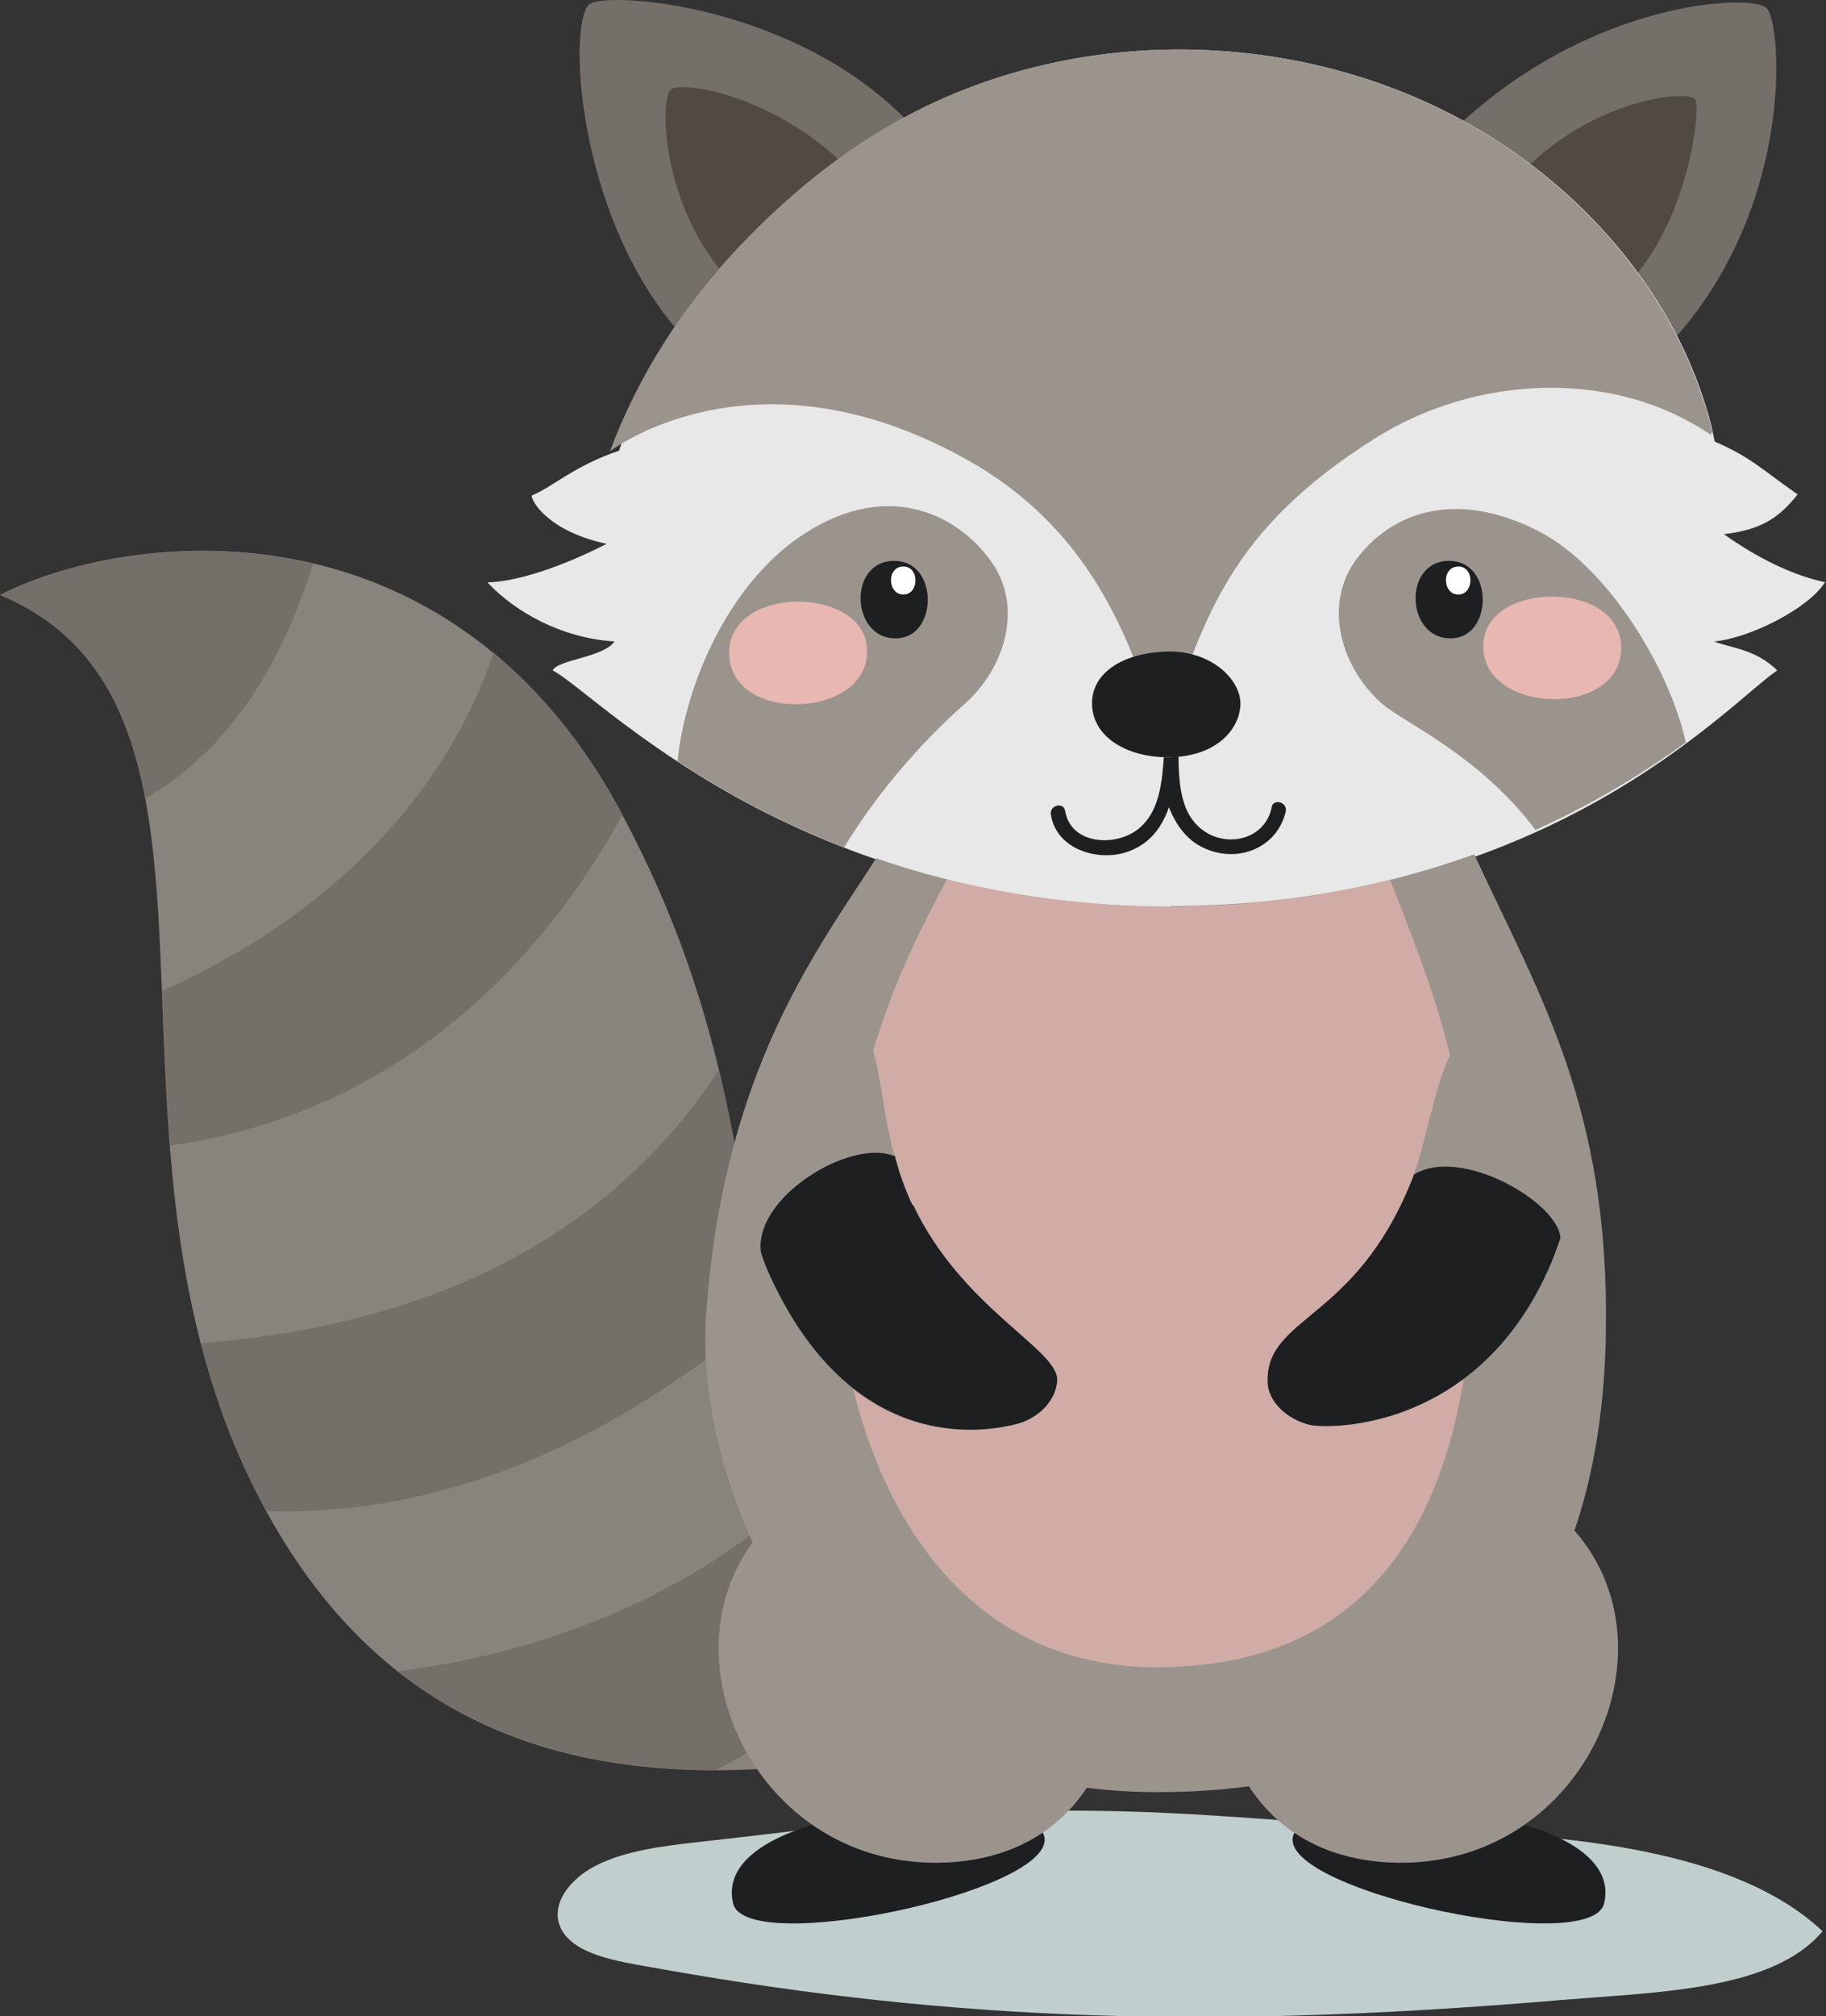 <?xml version="1.0" encoding="UTF-8"?>
<svg id="Layer_2" data-name="Layer 2" xmlns="http://www.w3.org/2000/svg" viewBox="0 0 32.18 35.52">
  <rect x="0" y="0" width="32.18" height="35.52" fill="#333333" stroke="none"/>
  <defs>
    <style>
      .cls-1 {
        fill: #89837d;
      }

      .cls-2 {
        fill: #e8b7b1;
      }

      .cls-3 {
        fill: #9b948d;
      }

      .cls-4 {
        fill: #fff;
      }

      .cls-5 {
        fill: #514a43;
      }

      .cls-6 {
        fill: #1d1f21;
      }

      .cls-7 {
        fill: #756f69;
      }

      .cls-8 {
        fill: #c0cece;
      }

      .cls-9 {
        opacity: .7;
      }

      .cls-10 {
        fill: #e8e8e8;
      }
    </style>
  </defs>
  <g id="Layer_1-2" data-name="Layer 1">
    <g>
      <path class="cls-8" d="M25.05,32.22c-2.45-.1-4.51-.41-7.35-.3-2.84.11-.65,0-5.4.53-.62.07-1.26.15-1.77.4-.51.25-.86.73-.63,1.15.27.48,1.12.57,1.83.7,5.15.91,9.69,1.05,15.81.53,1.7-.14,3.71-.17,4.58-1.21-1.56-1.46-4.48-1.69-7.06-1.79Z"/>
      <g>
        <path class="cls-1" d="M10.95,14.33C7.91,8.66,2.24,9.34,0,10.48c4.67,1.96,1.38,9.28,4.4,15.57,3.39,7.05,10.27,5.03,14.23,4.3-7.36-4.08-3.72-8.64-7.67-16.01Z"/>
        <path class="cls-7" d="M14.3,26.12c-2.13,2.1-4.98,3.04-7.29,3.32,1.69,1.33,3.67,1.74,5.61,1.74,1.44-.74,2.54-1.76,3.35-2.74-.77-.74-1.29-1.51-1.67-2.32ZM12.67,18.85c-2.37,3.61-6.22,4.59-9.13,4.81.21.8.49,1.6.86,2.38.1.2.2.4.3.58,3.9.12,7.04-2,8.74-3.48-.23-1.31-.39-2.73-.77-4.3ZM10.97,14.35s0-.02-.01-.02c-.65-1.22-1.43-2.14-2.26-2.83-1.04,3.05-3.56,4.95-5.84,5.95.03.88.07,1.79.14,2.73,4.45-.62,6.87-3.81,7.97-5.83ZM5.52,9.93c-2.2-.52-4.33-.05-5.52.55,1.58.66,2.25,1.94,2.56,3.59,1.15-.68,2.24-1.86,2.96-4.14Z"/>
      </g>
      <g>
        <g>
          <g>
            <path class="cls-7" d="M26.89,2.83c1.1.82,2.03,1.88,2.66,3.09,2.09-2.38,1.85-5.54,1.58-5.78-.27-.25-3-.14-5.34,1.99.38.21.75.44,1.1.7Z"/>
            <path class="cls-5" d="M28.86,4.81c.93-1.15,1.12-2.93,1.01-3.07-.11-.14-1.63-.04-2.9,1.15.72.54,1.36,1.19,1.89,1.92Z"/>
          </g>
          <g>
            <path class="cls-7" d="M13.03,4.35c.78-.83,1.67-1.57,2.66-2.14.08-.05.17-.09.25-.13C13.91.04,10.63-.16,10.38.08c-.37.36-.22,3.61,1.51,5.68.34-.51.72-.98,1.13-1.42Z"/>
            <path class="cls-5" d="M13.03,4.35c.53-.57,1.12-1.08,1.75-1.54-1.28-1.17-2.75-1.37-2.95-1.24-.2.13-.19,1.87.85,3.17.11-.13.23-.26.35-.38Z"/>
          </g>
          <path class="cls-10" d="M32.18,10.26c-.58-.12-1.21-.43-1.8-.85.71-.08,1-.33,1.3-.7-.63-.44-.83-.66-1.46-.93-.02-.09-.04-.18-.06-.28-.48-1.88-1.71-3.52-3.27-4.67-3.18-2.36-7.78-2.61-11.2-.62-.99.57-1.87,1.31-2.66,2.14-.95,1.01-1.7,2.27-2.12,3.59-.78.26-1.19.65-1.54.79,0,.11.3.63,1.32.85,0,0-1.21.65-2.1.68.48.51,1.29.98,2.24,1.04-.19.28-1,.32-1.09.51.79.41,4.24,4.17,10.89,4.17s9.82-3.58,10.69-4.17c-.38-.38-.85-.4-1.11-.51.64-.06,1.67-.59,1.95-1.04Z"/>
          <path class="cls-3" d="M27.14,9.37c-1.58-.82-2.72-.26-3.27.53-.55.8-.22,1.88.49,2.5.38.33,1.71.9,2.7,2.22,1.09-.49,1.97-1.05,2.65-1.54-.29-1.31-1.37-3.08-2.57-3.71Z"/>
          <path class="cls-3" d="M14.88,14.92c.77-1.26,1.7-2.15,2.11-2.51.71-.62,1.05-1.7.49-2.5-.55-.8-1.77-1.48-3.27-.53-1.34.84-2.13,2.65-2.27,4.03.78.51,1.75,1.06,2.94,1.52Z"/>
          <path class="cls-3" d="M30.18,7.62s-.02-.08-.03-.12c-.48-1.88-1.71-3.52-3.27-4.67-3.18-2.36-7.78-2.61-11.2-.62-.99.57-1.87,1.31-2.66,2.14-.97,1.02-1.78,2.27-2.27,3.6,0,0,2.51-1.94,6.24.12,2.63,1.44,3.05,3.89,3.52,4.91.71-2.13,1.18-3.65,3.71-5.25,1.77-1.12,4.2-1.25,5.93-.07,0-.01.01-.03.02-.04Z"/>
        </g>
        <g>
          <g>
            <path class="cls-6" d="M15.76,9.88c.77,0,.77,1.28.1,1.36-.86.1-.95-1.36-.1-1.36Z"/>
            <path class="cls-4" d="M15.92,9.98c.28,0,.28.46.03.49-.31.04-.34-.49-.03-.49Z"/>
          </g>
          <g>
            <path class="cls-6" d="M25.54,9.88c.77,0,.77,1.28.1,1.36-.86.1-.95-1.36-.1-1.36Z"/>
            <path class="cls-4" d="M25.7,9.98c.28,0,.28.46.03.49-.31.04-.34-.49-.03-.49Z"/>
          </g>
          <path class="cls-2" d="M28.57,11.41c0-1.17-2.27-1.18-2.42-.15-.19,1.31,2.42,1.45,2.42.15Z"/>
          <path class="cls-2" d="M12.85,11.5c0-1.17,2.27-1.18,2.42-.15.19,1.31-2.42,1.45-2.42.15Z"/>
          <g>
            <path class="cls-6" d="M21.86,12.42c.02-.44-.52-.99-1.36-.94-.84.05-1.31.46-1.25,1,.06.54.65.86,1.33.86.84,0,1.26-.48,1.28-.92Z"/>
            <path class="cls-6" d="M22.41,14.23c-.13.6-.88.73-1.3.32-.26-.25-.34-.64-.34-1.22-.06,0-.12.01-.18.01-.03,0-.05,0-.08,0-.03.41-.07.91-.39,1.21-.38.38-1.25.36-1.35-.27-.03-.16-.28-.09-.25.07.1.65.92.86,1.44.62.34-.15.53-.43.64-.75.12.31.32.58.6.71.59.29,1.31.02,1.46-.64.03-.16-.22-.23-.25-.07Z"/>
          </g>
        </g>
      </g>
      <g>
        <g>
          <path class="cls-6" d="M22.78,32.39c-.07.95,5.27,2.08,5.49,1.14.43-1.84-5.42-2.09-5.49-1.14Z"/>
          <path class="cls-3" d="M24.5,32.81c3.53.16,5.3-4.11,2.94-6.15-1.96-1.69-4.94-.82-5.73,1.47-.7,2.04.15,4.56,2.79,4.68Z"/>
        </g>
        <g>
          <path class="cls-6" d="M18.41,32.39c.07.95-5.27,2.08-5.49,1.14-.43-1.84,5.42-2.09,5.49-1.14Z"/>
          <path class="cls-3" d="M16.68,32.81c-3.53.16-5.3-4.11-2.94-6.15,1.96-1.69,4.94-.82,5.73,1.47.7,2.04-.15,4.56-2.79,4.68Z"/>
        </g>
        <g>
          <path class="cls-3" d="M20.65,15.97c-2.03,0-3.76-.35-5.21-.85-1.03,1.61-2.71,3.75-3,8.1-.17,2.52,1.48,8.35,7.96,8.35s7.84-4.47,7.9-8.08c.07-3.97-1.17-5.96-2.32-8.44-1.47.53-3.24.91-5.35.91Z"/>
          <g class="cls-9">
            <path class="cls-2" d="M20.65,15.97c-1.48,0-2.79-.19-3.96-.48-.72,1.36-1.71,3.2-1.9,6.63-.12,2.19,1.04,7.25,5.6,7.25s5.52-3.88,5.56-7.02c.04-3.19-.7-4.91-1.45-6.85-1.14.28-2.42.47-3.86.47Z"/>
          </g>
        </g>
        <g>
          <path class="cls-3" d="M26.64,17.86c-1.32-.09-1.31,1.83-1.78,2.98-.99,2.43-2.54,2.35-2.52,3.49,0,.38.37.68.74.77.37.08,2.92.09,4.19-2.7.83-1.83.7-4.44-.63-4.54Z"/>
          <path class="cls-6" d="M24.92,20.69c-.02.05-.04.11-.06.15-.99,2.43-2.54,2.35-2.52,3.49,0,.38.37.68.74.77.37.08,2.92.09,4.19-2.7.09-.19.16-.39.23-.59-.03-.62-1.75-1.63-2.58-1.12Z"/>
        </g>
        <g>
          <path class="cls-3" d="M14.5,17.86c1.32-.09.74,1.6,1.58,3.37.86,1.83,2.58,2.55,2.54,3.1-.03.38-.37.68-.74.77-.37.08-2.78.66-4.29-2.55-.87-1.84-.41-4.6.91-4.69Z"/>
          <path class="cls-6" d="M16.08,21.23c-.14-.3-.24-.59-.31-.87,0,0-.02,0-.03,0-.76-.3-2.46.73-2.33,1.7.05.17.12.33.19.48,1.51,3.21,3.92,2.64,4.29,2.55.37-.08.72-.39.74-.77.04-.54-1.68-1.27-2.54-3.1Z"/>
        </g>
      </g>
    </g>
  </g>
</svg>